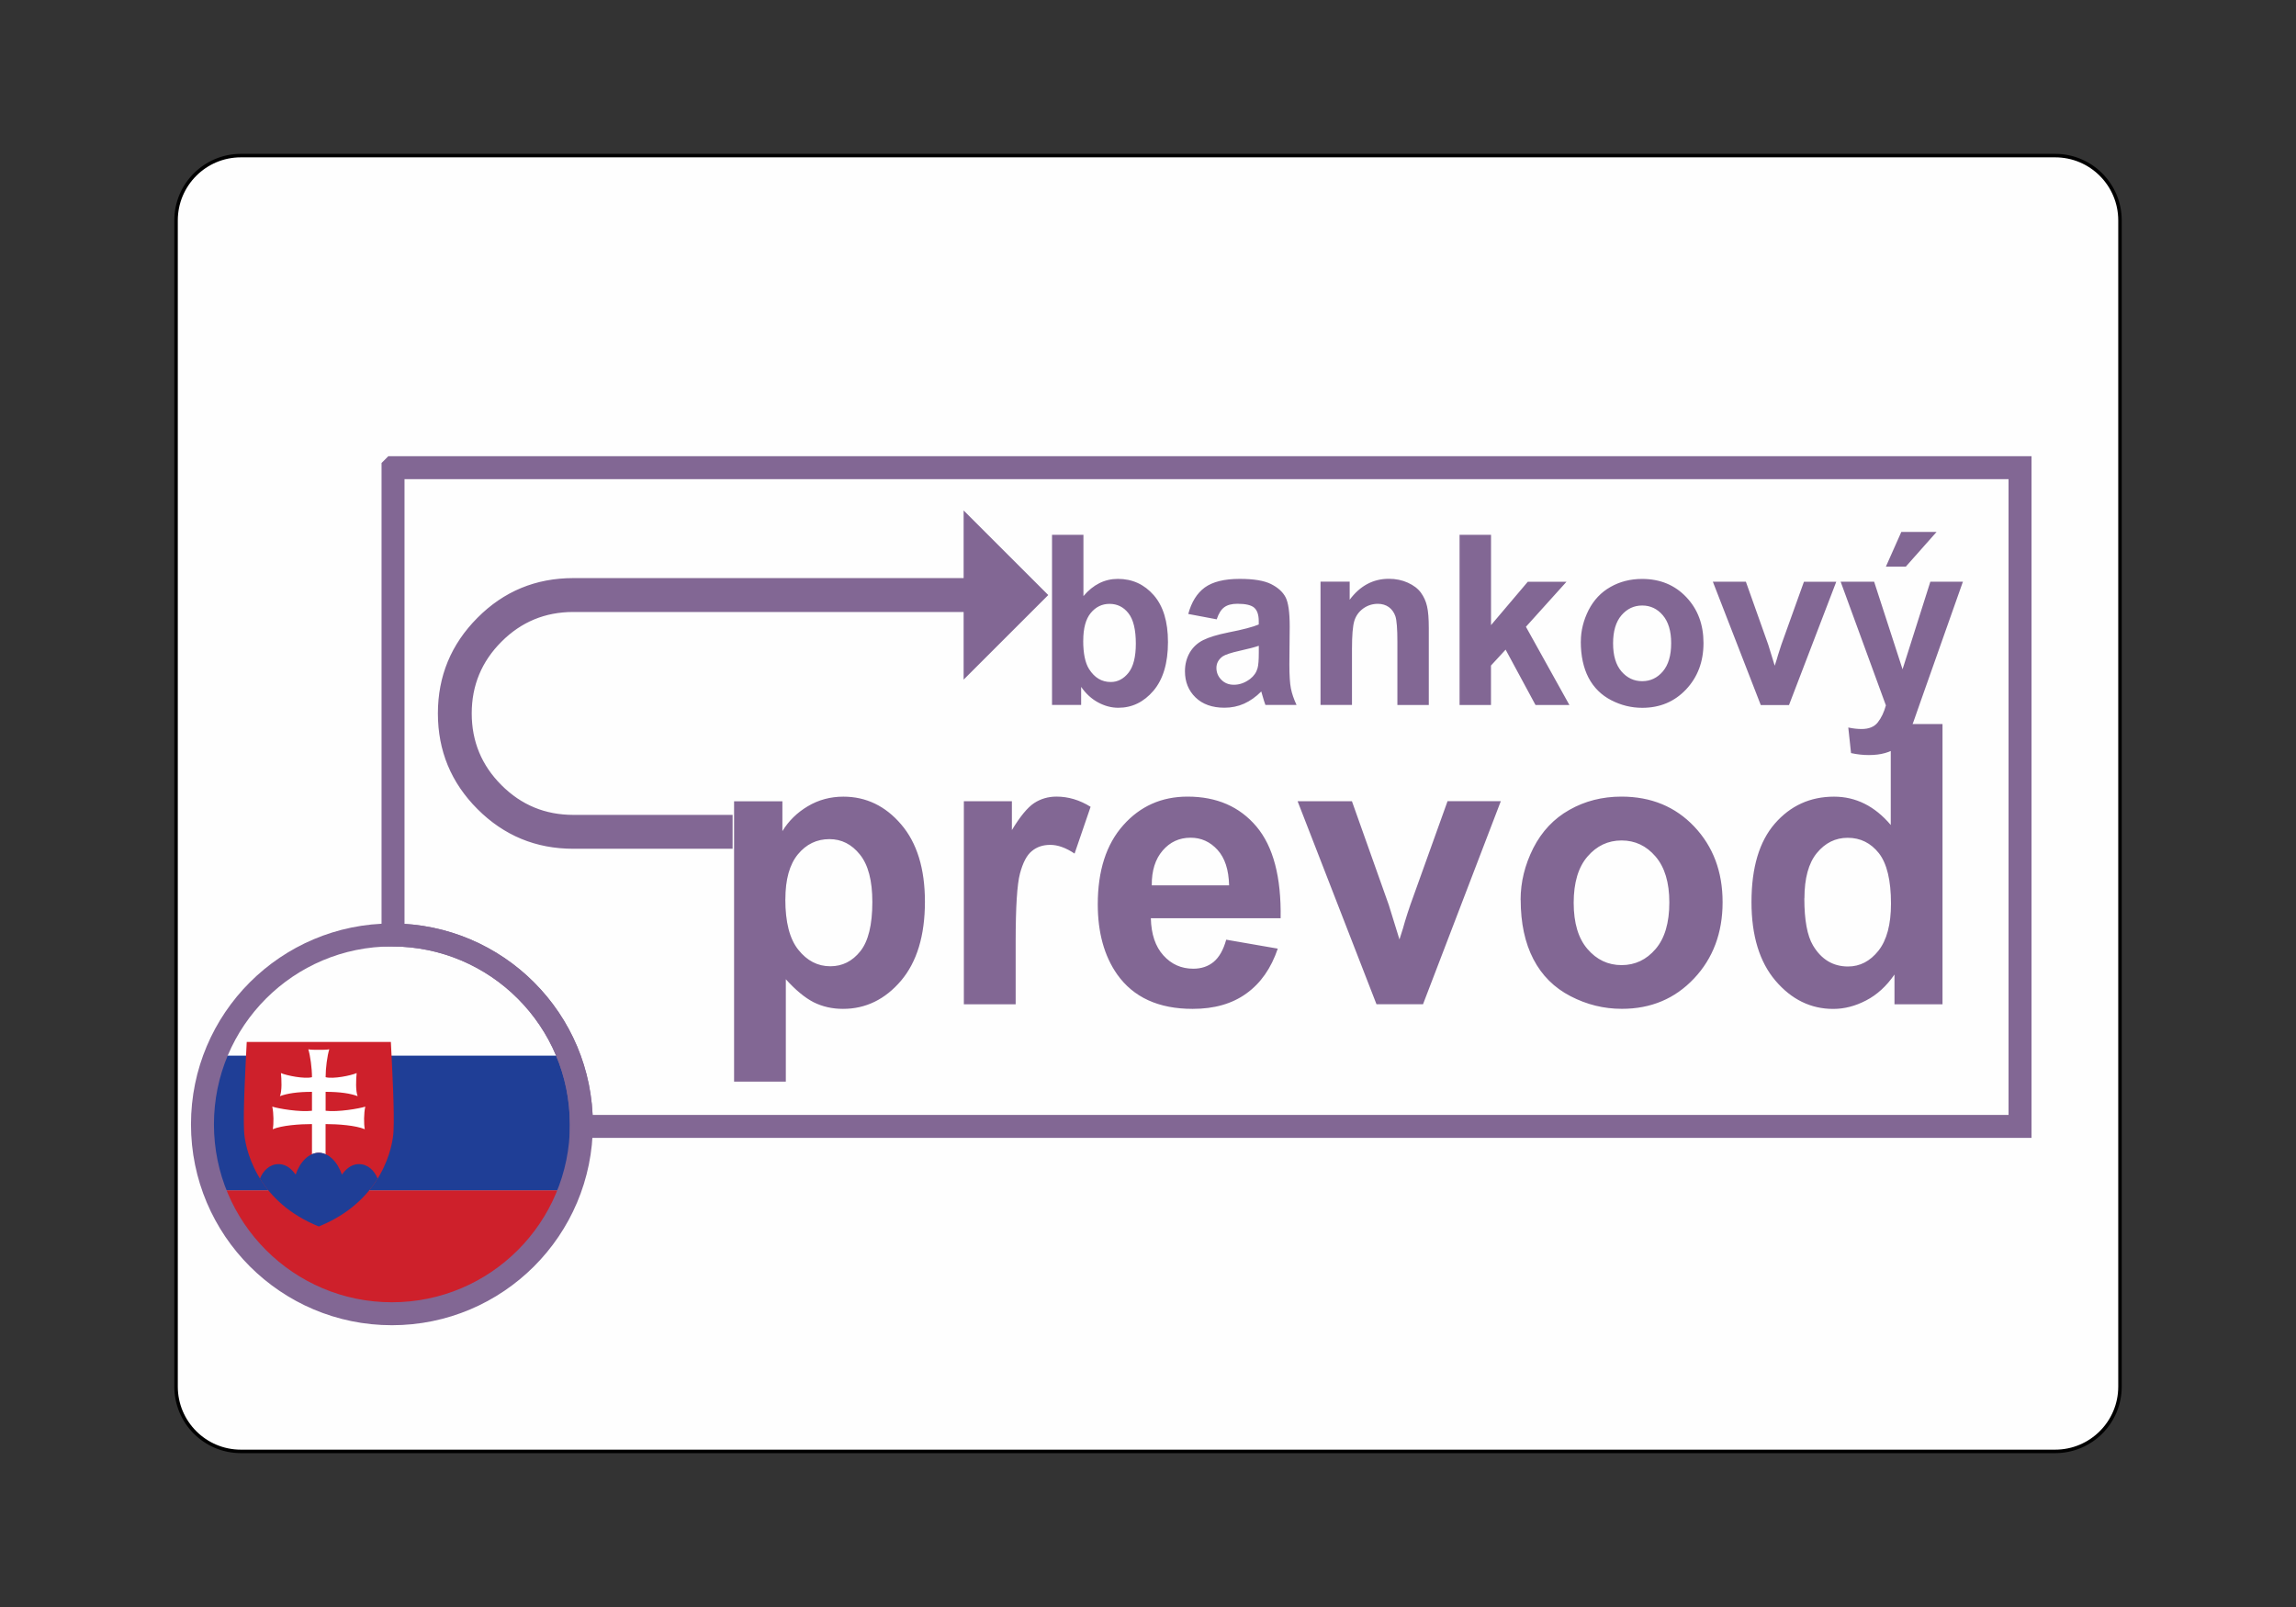 <?xml version="1.0" encoding="UTF-8"?>
<!DOCTYPE svg PUBLIC "-//W3C//DTD SVG 1.1//EN" "http://www.w3.org/Graphics/SVG/1.1/DTD/svg11.dtd">
<!-- Creator: CorelDRAW -->
<svg xmlns="http://www.w3.org/2000/svg" xml:space="preserve" width="50mm" height="35mm" style="shape-rendering:geometricPrecision; text-rendering:geometricPrecision; image-rendering:optimizeQuality; fill-rule:evenodd; clip-rule:evenodd"
viewBox="0 0 50 35"
 xmlns:xlink="http://www.w3.org/1999/xlink">
 <rect x="0" y="0" width="50" height="35" fill="#333333" stroke="none"/>
 <defs>
  <style type="text/css">
   <![CDATA[
    .str0 {stroke:black;stroke-width:0.076}
    .str1 {stroke:#826794;stroke-width:0.5}
    .fil3 {fill:none}
    .fil2 {fill:#1F3E96}
    .fil1 {fill:#CE202B}
    .fil0 {fill:#FEFEFE;fill-rule:nonzero}
    .fil6 {fill:#1F3E96;fill-rule:nonzero}
    .fil7 {fill:#826794;fill-rule:nonzero}
    .fil4 {fill:#CE202B;fill-rule:nonzero}
    .fil5 {fill:white;fill-rule:nonzero}
   ]]>
  </style>
 </defs>
 <g id="Layer_x0020_1">
  <path class="fil0 str0" d="M5.245 3.389l39.511 0c0.779,0 1.411,0.632 1.411,1.411l0 25.4c0,0.779 -0.632,1.411 -1.411,1.411l-39.511 0c-0.779,0 -1.411,-0.632 -1.411,-1.411l0 -25.4c0,-0.779 0.632,-1.411 1.411,-1.411z"/>
  <path class="fil1" d="M4.666 25.923l7.738 0c-0.583,1.571 -2.095,2.691 -3.869,2.691 -1.774,0 -3.287,-1.12 -3.869,-2.691z"/>
  <path class="fil2" d="M4.409 24.489c0,-0.528 0.099,-1.033 0.28,-1.497l7.691 0c0.181,0.464 0.28,0.969 0.28,1.497 0,0.504 -0.091,0.988 -0.257,1.435l-7.738 0c-0.166,-0.447 -0.257,-0.93 -0.257,-1.435z"/>
  <g id="_300398472">
   <path id="_300398592" class="fil3 str1" d="M8.56 10.186l35.43 0 0 14.347 -31.331 0 0 -0.044c0,-2.27 -1.833,-4.112 -4.1,-4.125l0 -10.177z"/>
   <path id="_300399192" class="fil3 str1" d="M8.535 20.363c2.279,0 4.126,1.847 4.126,4.125 0,2.278 -1.847,4.125 -4.126,4.125 -2.279,0 -4.126,-1.847 -4.126,-4.125 0,-2.278 1.847,-4.125 4.126,-4.125z"/>
  </g>
  <path class="fil4" d="M5.373 22.694c-0.029,0.59 -0.08,1.494 -0.058,1.942 0.016,0.325 0.232,1.512 1.628,2.076 1.396,-0.564 1.612,-1.751 1.627,-2.076 0.022,-0.449 -0.029,-1.353 -0.058,-1.942l-3.139 0z"/>
  <path class="fil5" d="M6.942 22.864c-0.054,0 -0.181,0.002 -0.228,-0.011 0.043,0.141 0.08,0.409 0.08,0.608 -0.163,0.043 -0.557,-0.036 -0.676,-0.09 0.014,0.137 0.025,0.391 -0.022,0.503 0.155,-0.058 0.376,-0.094 0.698,-0.094 0,0.072 0,0.354 0,0.412 -0.268,0.033 -0.734,-0.047 -0.865,-0.09 0.033,0.145 0.033,0.38 0.011,0.492 0.195,-0.083 0.582,-0.112 0.854,-0.112 0,0.087 0,0.658 0,0.658 0.038,-0.016 0.094,-0.034 0.148,-0.034 0.054,0 0.11,0.018 0.148,0.034 0,0 0,-0.571 0,-0.658 0.271,0 0.658,0.029 0.854,0.112 -0.022,-0.112 -0.022,-0.347 0.011,-0.492 -0.13,0.043 -0.597,0.123 -0.864,0.09 0,-0.058 0,-0.34 0,-0.412 0.322,0 0.542,0.036 0.698,0.094 -0.047,-0.112 -0.036,-0.365 -0.022,-0.503 -0.119,0.054 -0.514,0.134 -0.676,0.09 0,-0.199 0.036,-0.467 0.08,-0.608 -0.047,0.013 -0.174,0.011 -0.228,0.011z"/>
  <path class="fil6" d="M6.942 26.712c-0.65,-0.263 -1.044,-0.66 -1.281,-1.043 0.07,-0.174 0.213,-0.315 0.406,-0.315 0.194,0 0.306,0.143 0.372,0.228 0.092,-0.277 0.289,-0.476 0.503,-0.476 0.213,0 0.41,0.199 0.503,0.476 0.067,-0.085 0.179,-0.228 0.372,-0.228 0.194,0 0.337,0.141 0.406,0.315 -0.237,0.383 -0.631,0.78 -1.281,1.043z"/>
  <path class="fil7" d="M20.985 13.329l0 1.473 1.843 -1.842 -1.843 -1.842 0 1.473 -8.502 0c-0.815,0 -1.511,0.287 -2.085,0.864 -0.574,0.576 -0.862,1.271 -0.862,2.083 0,0.814 0.287,1.509 0.863,2.085 0.576,0.576 1.271,0.863 2.084,0.863l3.471 0 0 -0.738 -3.47 0c-0.61,0 -1.132,-0.215 -1.563,-0.647 -0.432,-0.431 -0.648,-0.952 -0.648,-1.563 0,-0.61 0.216,-1.13 0.648,-1.562 0.431,-0.432 0.952,-0.647 1.563,-0.647l8.5 0zm1.925 2.026l0 -3.707 0.684 0 0 1.335c0.211,-0.25 0.461,-0.375 0.75,-0.375 0.315,0 0.575,0.119 0.782,0.356 0.206,0.237 0.309,0.576 0.309,1.02 0,0.458 -0.106,0.812 -0.316,1.06 -0.211,0.247 -0.466,0.371 -0.766,0.371 -0.148,0 -0.293,-0.038 -0.437,-0.115 -0.144,-0.077 -0.268,-0.19 -0.372,-0.34l0 0.394 -0.635 0zm0.679 -1.401c0,0.278 0.043,0.483 0.127,0.617 0.119,0.189 0.276,0.283 0.473,0.283 0.15,0 0.279,-0.067 0.386,-0.201 0.106,-0.134 0.16,-0.345 0.16,-0.634 0,-0.306 -0.054,-0.528 -0.161,-0.663 -0.106,-0.136 -0.244,-0.204 -0.412,-0.204 -0.164,0 -0.3,0.067 -0.409,0.199 -0.109,0.133 -0.163,0.333 -0.163,0.603zm2.909 -0.465l-0.621 -0.117c0.07,-0.26 0.189,-0.451 0.36,-0.577 0.172,-0.124 0.424,-0.187 0.76,-0.187 0.306,0 0.533,0.038 0.683,0.113 0.149,0.075 0.255,0.17 0.315,0.285 0.061,0.116 0.091,0.327 0.091,0.636l-0.007 0.83c0,0.236 0.011,0.41 0.033,0.522 0.022,0.111 0.063,0.232 0.123,0.36l-0.678 0c-0.018,-0.048 -0.04,-0.117 -0.066,-0.21 -0.011,-0.042 -0.019,-0.07 -0.024,-0.084 -0.117,0.118 -0.242,0.206 -0.375,0.266 -0.133,0.059 -0.275,0.088 -0.427,0.088 -0.266,0 -0.477,-0.075 -0.63,-0.224 -0.154,-0.15 -0.23,-0.34 -0.23,-0.57 0,-0.151 0.035,-0.286 0.104,-0.406 0.07,-0.119 0.168,-0.21 0.294,-0.273 0.126,-0.063 0.308,-0.118 0.545,-0.166 0.319,-0.062 0.541,-0.121 0.664,-0.174l0 -0.071c0,-0.137 -0.032,-0.234 -0.097,-0.293 -0.065,-0.058 -0.187,-0.087 -0.368,-0.087 -0.122,0 -0.217,0.025 -0.285,0.075 -0.068,0.049 -0.123,0.136 -0.165,0.262zm0.915 0.576c-0.087,0.03 -0.226,0.067 -0.416,0.109 -0.19,0.042 -0.314,0.084 -0.373,0.123 -0.089,0.067 -0.134,0.149 -0.134,0.25 0,0.1 0.036,0.186 0.107,0.258 0.072,0.073 0.162,0.109 0.273,0.109 0.124,0 0.241,-0.042 0.353,-0.126 0.083,-0.064 0.137,-0.142 0.163,-0.236 0.018,-0.06 0.027,-0.176 0.027,-0.346l0 -0.142zm3.702 1.29l-0.684 0 0 -1.371c0,-0.29 -0.015,-0.477 -0.044,-0.563 -0.029,-0.085 -0.078,-0.151 -0.143,-0.199 -0.066,-0.046 -0.145,-0.071 -0.237,-0.071 -0.119,0 -0.225,0.034 -0.319,0.101 -0.094,0.068 -0.159,0.157 -0.194,0.268 -0.035,0.111 -0.052,0.317 -0.052,0.617l0 1.216 -0.685 0 0 -2.685 0.635 0 0 0.394c0.226,-0.304 0.511,-0.456 0.853,-0.456 0.151,0 0.29,0.029 0.414,0.085 0.125,0.057 0.22,0.129 0.284,0.217 0.064,0.088 0.109,0.187 0.134,0.298 0.026,0.111 0.038,0.27 0.038,0.477l0 1.669zm0.67 0l0 -3.707 0.685 0 0 1.967 0.801 -0.945 0.843 0 -0.884 0.981 0.947 1.704 -0.738 0 -0.651 -1.206 -0.319 0.346 0 0.86 -0.685 0zm2.641 -1.381c0,-0.236 0.057,-0.464 0.168,-0.685 0.113,-0.22 0.271,-0.389 0.477,-0.505 0.205,-0.117 0.435,-0.175 0.689,-0.175 0.391,0 0.712,0.132 0.962,0.396 0.251,0.264 0.375,0.597 0.375,1 0,0.406 -0.127,0.742 -0.379,1.01 -0.253,0.268 -0.571,0.401 -0.954,0.401 -0.238,0 -0.463,-0.055 -0.679,-0.167 -0.215,-0.111 -0.379,-0.275 -0.492,-0.489 -0.111,-0.215 -0.168,-0.477 -0.168,-0.786zm0.702 0.038c0,0.267 0.061,0.47 0.183,0.612 0.122,0.141 0.272,0.212 0.451,0.212 0.179,0 0.329,-0.071 0.449,-0.212 0.121,-0.142 0.182,-0.347 0.182,-0.617 0,-0.263 -0.061,-0.465 -0.182,-0.607 -0.12,-0.141 -0.27,-0.212 -0.449,-0.212 -0.179,0 -0.329,0.071 -0.451,0.212 -0.122,0.142 -0.183,0.346 -0.183,0.612zm3.216 1.343l-1.043 -2.685 0.719 0 0.487 1.371 0.141 0.458c0.038,-0.116 0.062,-0.193 0.071,-0.23 0.023,-0.076 0.047,-0.152 0.073,-0.227l0.492 -1.371 0.704 0 -1.029 2.685 -0.616 0zm1.74 -2.685l0.729 0 0.619 1.907 0.605 -1.907 0.709 0 -0.913 2.584 -0.164 0.468c-0.06,0.156 -0.117,0.276 -0.172,0.359 -0.055,0.083 -0.117,0.149 -0.188,0.201 -0.071,0.051 -0.157,0.091 -0.261,0.12 -0.103,0.029 -0.219,0.043 -0.35,0.043 -0.131,0 -0.26,-0.015 -0.388,-0.043l-0.06 -0.557c0.107,0.023 0.203,0.033 0.29,0.033 0.159,0 0.277,-0.048 0.353,-0.145 0.076,-0.097 0.135,-0.22 0.176,-0.37l-0.985 -2.693zm0.985 -0.329l0.336 -0.756 0.768 0 -0.67 0.756 -0.433 0zm-25.083 5.111l1.052 0 0 0.65c0.136,-0.223 0.321,-0.404 0.553,-0.542 0.233,-0.139 0.492,-0.209 0.775,-0.209 0.494,0 0.915,0.202 1.258,0.604 0.345,0.402 0.518,0.964 0.518,1.683 0,0.738 -0.174,1.312 -0.52,1.721 -0.348,0.409 -0.77,0.614 -1.264,0.614 -0.235,0 -0.449,-0.049 -0.641,-0.145 -0.19,-0.098 -0.392,-0.265 -0.604,-0.5l0 2.229 -1.127 0 0 -6.105zm1.116 2.136c0,0.496 0.094,0.864 0.285,1.1 0.189,0.237 0.42,0.357 0.695,0.357 0.262,0 0.479,-0.109 0.653,-0.327 0.174,-0.217 0.262,-0.576 0.262,-1.072 0,-0.465 -0.09,-0.809 -0.27,-1.033 -0.179,-0.225 -0.401,-0.337 -0.665,-0.337 -0.275,0 -0.504,0.11 -0.686,0.331 -0.182,0.221 -0.273,0.547 -0.273,0.981zm5.015 2.285l-1.127 0 0 -4.422 1.046 0 0 0.628c0.179,-0.297 0.341,-0.493 0.483,-0.587 0.144,-0.094 0.306,-0.142 0.488,-0.142 0.258,0 0.504,0.074 0.743,0.222l-0.349 1.019c-0.189,-0.127 -0.366,-0.19 -0.529,-0.19 -0.159,0 -0.292,0.044 -0.401,0.135 -0.111,0.089 -0.196,0.253 -0.259,0.489 -0.063,0.236 -0.094,0.731 -0.094,1.483l0 1.366zm4.585 -1.407l1.124 0.195c-0.145,0.428 -0.372,0.753 -0.684,0.977 -0.311,0.225 -0.701,0.335 -1.17,0.335 -0.741,0 -1.289,-0.25 -1.645,-0.753 -0.281,-0.402 -0.421,-0.911 -0.421,-1.524 0,-0.733 0.185,-1.308 0.555,-1.723 0.368,-0.415 0.836,-0.623 1.4,-0.623 0.634,0 1.134,0.217 1.501,0.652 0.366,0.435 0.541,1.1 0.526,1.997l-2.826 0c0.008,0.347 0.099,0.617 0.273,0.809 0.174,0.194 0.392,0.29 0.65,0.29 0.177,0 0.325,-0.05 0.445,-0.149 0.121,-0.101 0.212,-0.262 0.273,-0.483zm0.064 -1.183c-0.008,-0.34 -0.092,-0.597 -0.252,-0.773 -0.16,-0.176 -0.356,-0.265 -0.586,-0.265 -0.247,0 -0.449,0.094 -0.609,0.28 -0.16,0.185 -0.24,0.438 -0.237,0.757l1.685 0zm3.21 2.59l-1.718 -4.422 1.183 0 0.802 2.257 0.233 0.753c0.062,-0.192 0.102,-0.319 0.116,-0.38 0.038,-0.125 0.078,-0.25 0.121,-0.374l0.81 -2.257 1.16 0 -1.694 4.422 -1.015 0zm3.138 -2.274c0,-0.388 0.093,-0.764 0.277,-1.129 0.185,-0.362 0.447,-0.641 0.785,-0.831 0.338,-0.192 0.716,-0.289 1.134,-0.289 0.644,0 1.172,0.217 1.585,0.652 0.412,0.435 0.618,0.984 0.618,1.647 0,0.668 -0.208,1.223 -0.623,1.663 -0.416,0.441 -0.939,0.66 -1.571,0.66 -0.392,0 -0.763,-0.091 -1.117,-0.275 -0.355,-0.183 -0.625,-0.452 -0.809,-0.806 -0.184,-0.354 -0.277,-0.785 -0.277,-1.294zm1.156 0.063c0,0.439 0.1,0.775 0.301,1.008 0.2,0.233 0.448,0.35 0.742,0.35 0.294,0 0.541,-0.117 0.74,-0.35 0.2,-0.233 0.3,-0.571 0.3,-1.016 0,-0.432 -0.1,-0.766 -0.3,-0.999 -0.199,-0.233 -0.445,-0.35 -0.74,-0.35 -0.295,0 -0.542,0.117 -0.742,0.35 -0.201,0.233 -0.301,0.57 -0.301,1.008zm8.032 2.212l-1.046 0 0 -0.649c-0.174,0.253 -0.38,0.441 -0.617,0.564 -0.237,0.124 -0.475,0.185 -0.716,0.185 -0.49,0 -0.909,-0.205 -1.258,-0.614 -0.348,-0.409 -0.523,-0.981 -0.523,-1.713 0,-0.751 0.17,-1.32 0.509,-1.71 0.34,-0.39 0.77,-0.586 1.289,-0.586 0.475,0 0.887,0.206 1.235,0.617l0 -2.199 1.127 0 0 6.105zm-3.009 -2.307c0,0.472 0.063,0.813 0.189,1.025 0.181,0.304 0.436,0.458 0.762,0.458 0.26,0 0.481,-0.115 0.663,-0.344 0.181,-0.229 0.273,-0.571 0.273,-1.026 0,-0.507 -0.089,-0.874 -0.264,-1.098 -0.177,-0.223 -0.403,-0.335 -0.679,-0.335 -0.267,0 -0.49,0.111 -0.671,0.331 -0.181,0.22 -0.271,0.55 -0.271,0.989z"/>
 </g>
</svg>

